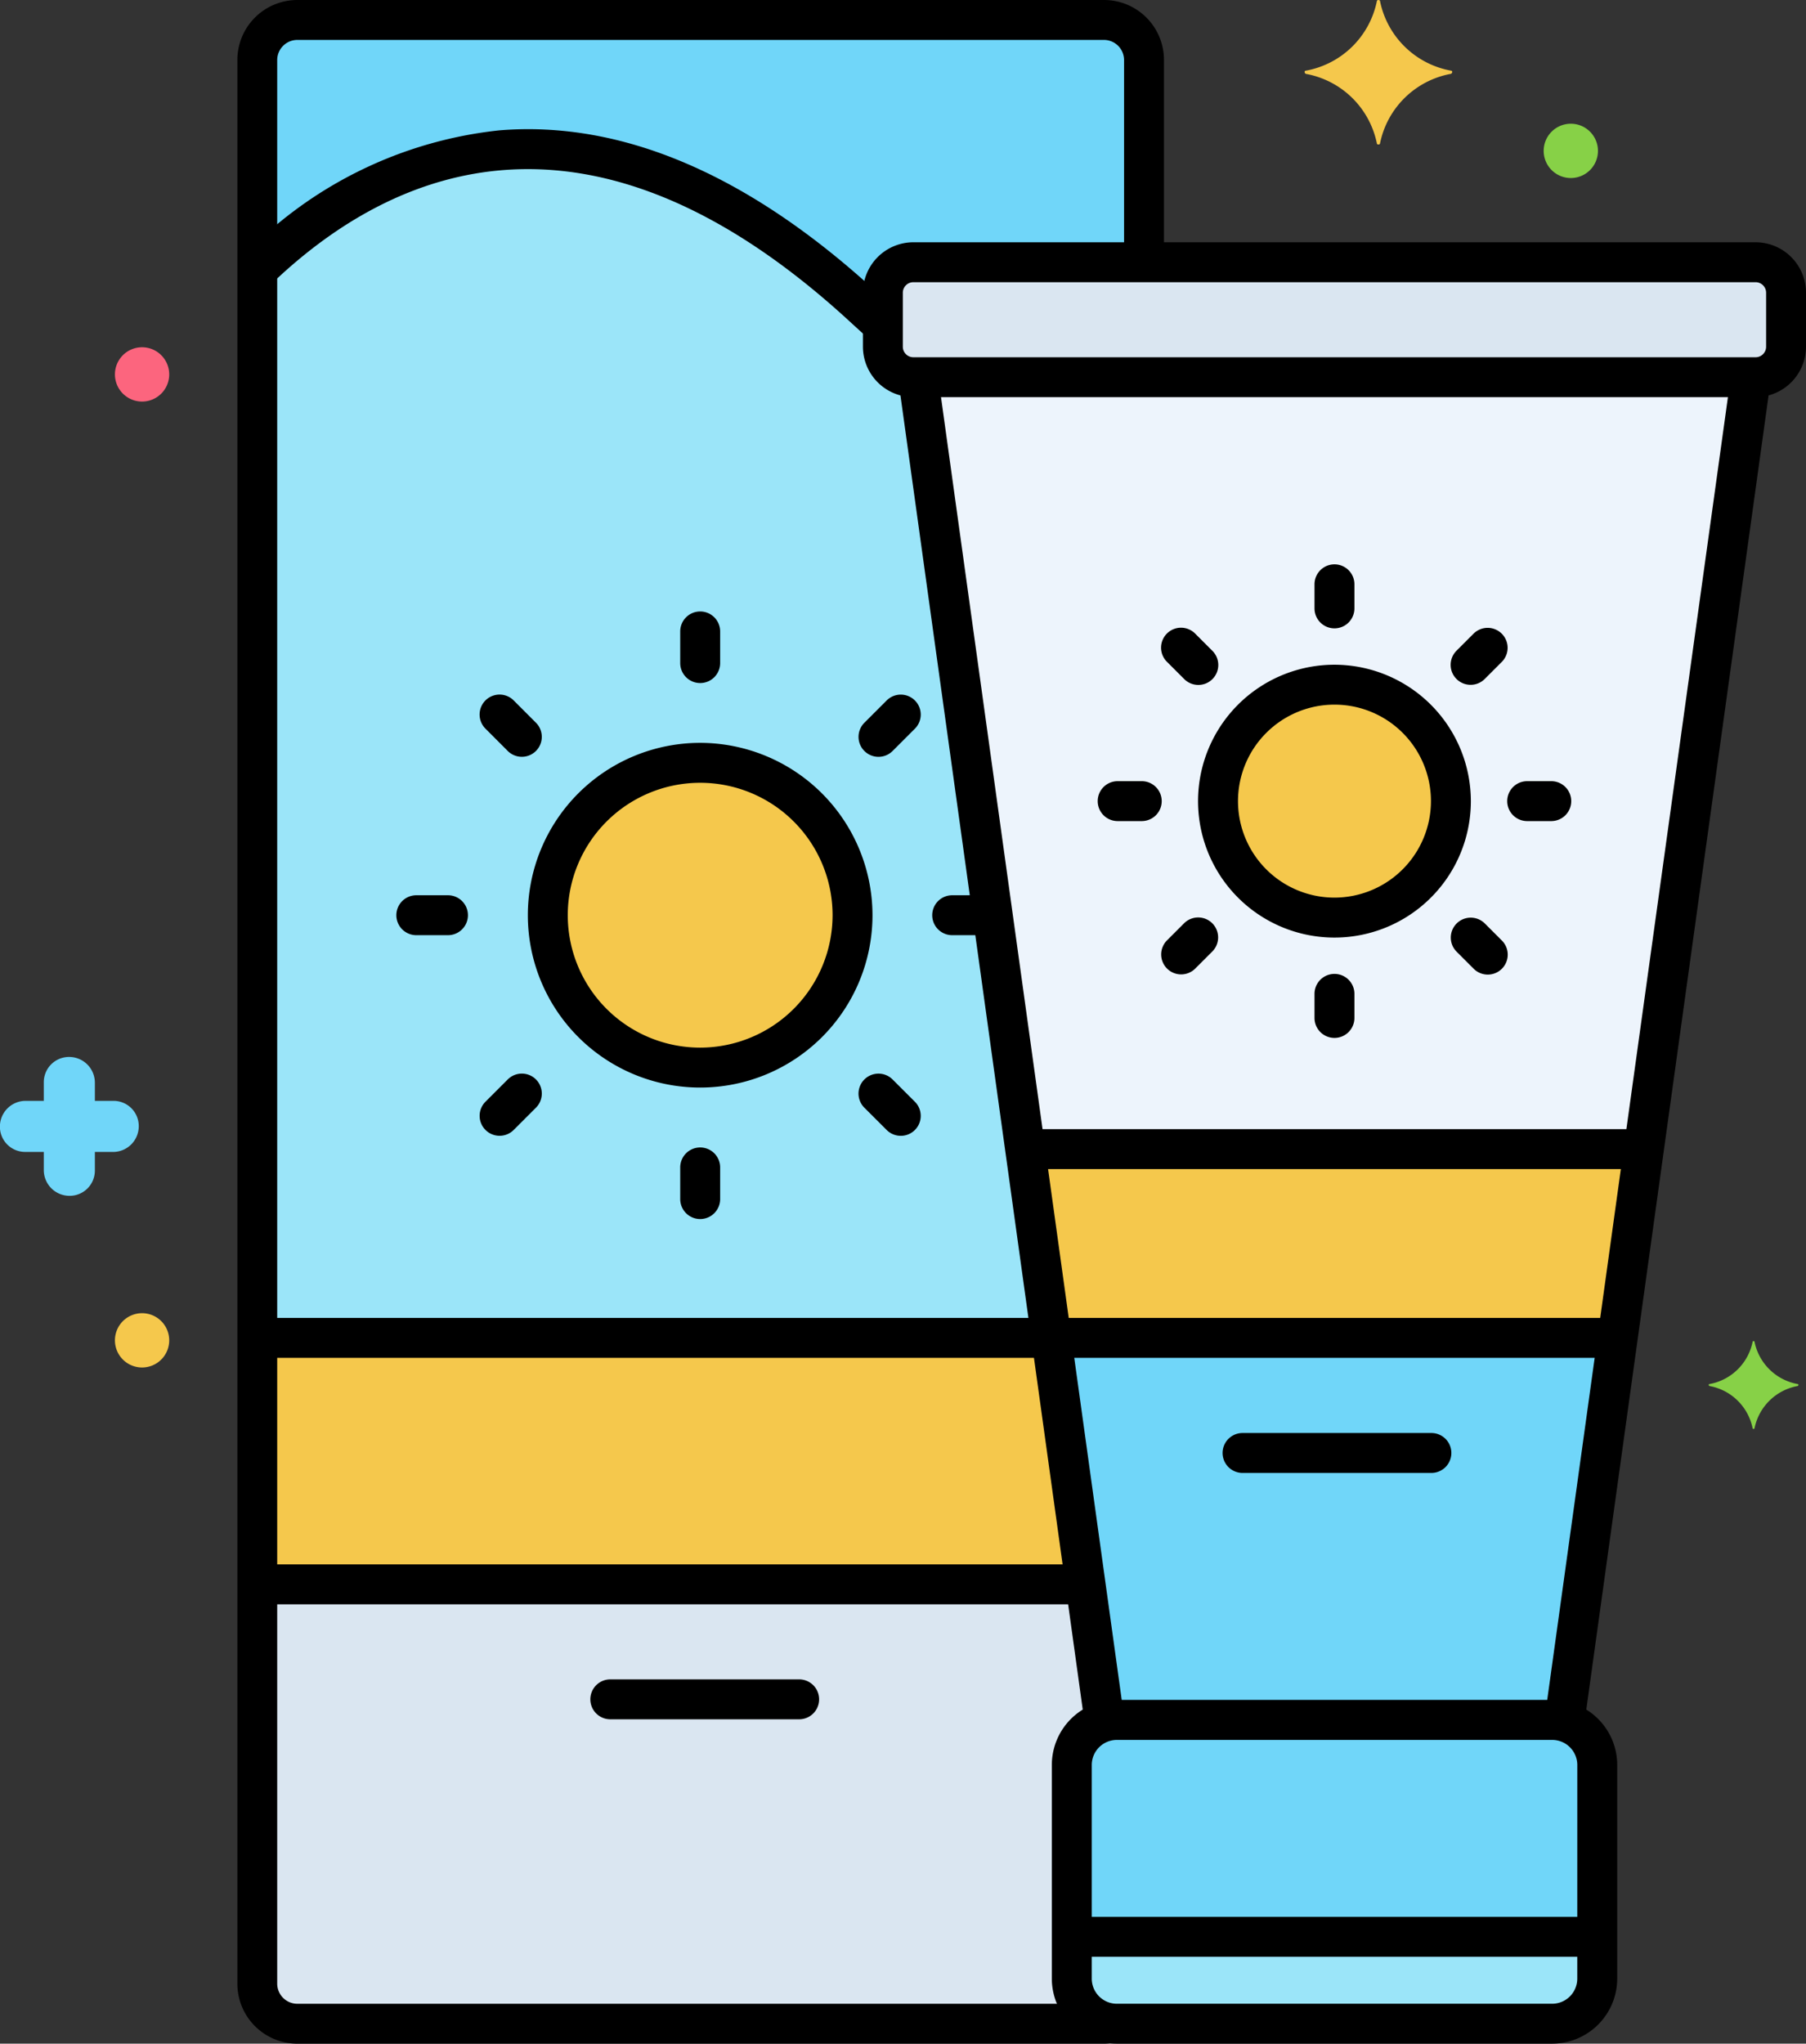 <svg xmlns="http://www.w3.org/2000/svg" width="62.746" height="70.991" viewBox="0 0 62.746 70.991">
  <rect x="0" y="0" width="62.746" height="70.991" fill="#333333" stroke="none"/>
  <g id="_52" data-name="52" transform="translate(-14.866)">
    <g id="Grupo_1103001" data-name="Grupo 1103001" transform="translate(14.866)">
      <g id="Grupo_1102896" data-name="Grupo 1102896" transform="translate(37.235 59.743)">
        <g id="Grupo_1102895" data-name="Grupo 1102895">
          <path id="Trazado_881851" data-name="Trazado 881851" d="M165.83,215.438H150.7A1.566,1.566,0,0,0,149.139,217v7.423a1.566,1.566,0,0,0,1.566,1.566H165.83a1.566,1.566,0,0,0,1.566-1.566V217A1.566,1.566,0,0,0,165.83,215.438Z" transform="translate(-149.139 -215.438)" fill="#70d6f9"/>
        </g>
      </g>
      <g id="Grupo_1102898" data-name="Grupo 1102898" transform="translate(30.674 9.109)">
        <g id="Grupo_1102897" data-name="Grupo 1102897">
          <path id="Trazado_881852" data-name="Trazado 881852" d="M155.8,32.846H126.538a1.059,1.059,0,0,0-1.059,1.059V35.78a1.059,1.059,0,0,0,1.059,1.059H155.8a1.059,1.059,0,0,0,1.059-1.059V33.905A1.059,1.059,0,0,0,155.8,32.846Z" transform="translate(-125.479 -32.846)" fill="#dae6f1"/>
        </g>
      </g>
      <g id="Grupo_1102900" data-name="Grupo 1102900" transform="translate(31.898 13.102)">
        <g id="Grupo_1102899" data-name="Grupo 1102899">
          <path id="Trazado_881853" data-name="Trazado 881853" d="M129.892,47.248l6.479,46.7a1.564,1.564,0,0,1,.424-.06H151.92a1.564,1.564,0,0,1,.424.06l6.479-46.7Z" transform="translate(-129.892 -47.248)" fill="#edf4fc"/>
        </g>
      </g>
      <g id="Grupo_1102902" data-name="Grupo 1102902" transform="translate(36.528 46.478)">
        <g id="Grupo_1102901" data-name="Grupo 1102901">
          <path id="Trazado_881854" data-name="Trazado 881854" d="M146.589,167.6l1.849,13.324a1.564,1.564,0,0,1,.424-.06h15.125a1.564,1.564,0,0,1,.424.06L166.26,167.6Z" transform="translate(-146.589 -167.604)" fill="#70d6f9"/>
        </g>
      </g>
      <g id="Grupo_1102904" data-name="Grupo 1102904" transform="translate(8.938 0.693)">
        <g id="Grupo_1102903" data-name="Grupo 1102903">
          <path id="Trazado_881855" data-name="Trazado 881855" d="M69.892,10.915h8.014V3.887A1.387,1.387,0,0,0,76.518,2.5H48.484A1.387,1.387,0,0,0,47.1,3.887v66.83A1.387,1.387,0,0,0,48.484,72.1H76.518a1.373,1.373,0,0,0,.2-.02,1.565,1.565,0,0,1-1.326-1.546V63.116a1.565,1.565,0,0,1,1.142-1.506h0L73.777,41.724l-3.72-26.815h-.165a1.059,1.059,0,0,1-1.059-1.059V11.974A1.059,1.059,0,0,1,69.892,10.915Z" transform="translate(-47.097 -2.5)" fill="#dae6f1"/>
        </g>
      </g>
      <g id="Grupo_1102906" data-name="Grupo 1102906" transform="translate(8.938 0.693)">
        <g id="Grupo_1102905" data-name="Grupo 1102905">
          <path id="Trazado_881856" data-name="Trazado 881856" d="M69.892,10.915h8.014V3.887A1.387,1.387,0,0,0,76.518,2.5H48.484A1.387,1.387,0,0,0,47.1,3.887v44.4h27.59l-4.63-33.376h-.165a1.059,1.059,0,0,1-1.059-1.059V11.975A1.059,1.059,0,0,1,69.892,10.915Z" transform="translate(-47.097 -2.5)" fill="#9be5f9"/>
        </g>
      </g>
      <g id="Grupo_1102908" data-name="Grupo 1102908" transform="translate(37.235 67.274)">
        <g id="Grupo_1102907" data-name="Grupo 1102907">
          <path id="Trazado_881857" data-name="Trazado 881857" d="M149.138,242.6v1.458a1.566,1.566,0,0,0,1.566,1.566h15.125a1.566,1.566,0,0,0,1.566-1.566V242.6Z" transform="translate(-149.138 -242.595)" fill="#9be5f9"/>
        </g>
      </g>
      <g id="Grupo_1102910" data-name="Grupo 1102910" transform="translate(35.618 39.917)">
        <g id="Grupo_1102909" data-name="Grupo 1102909">
          <path id="Trazado_881858" data-name="Trazado 881858" d="M143.307,143.945l.91,6.561h19.671l.91-6.561Z" transform="translate(-143.307 -143.945)" fill="#f5c84c"/>
        </g>
      </g>
      <g id="Grupo_1102912" data-name="Grupo 1102912" transform="translate(42.318 23.785)">
        <g id="Grupo_1102911" data-name="Grupo 1102911">
          <path id="Trazado_881859" data-name="Trazado 881859" d="M171.513,85.769a4.045,4.045,0,1,0,4.045,4.045A4.045,4.045,0,0,0,171.513,85.769Z" transform="translate(-167.468 -85.769)" fill="#f5c84c"/>
        </g>
      </g>
      <g id="Grupo_1102914" data-name="Grupo 1102914" transform="translate(19.033 26.499)">
        <g id="Grupo_1102913" data-name="Grupo 1102913">
          <path id="Trazado_881860" data-name="Trazado 881860" d="M88.793,95.556a5.293,5.293,0,1,0,5.293,5.293A5.293,5.293,0,0,0,88.793,95.556Z" transform="translate(-83.5 -95.556)" fill="#f5c84c"/>
        </g>
      </g>
      <g id="Grupo_1102916" data-name="Grupo 1102916" transform="translate(8.938 46.478)">
        <g id="Grupo_1102915" data-name="Grupo 1102915">
          <path id="Trazado_881861" data-name="Trazado 881861" d="M74.687,167.6H47.1v8.558H75.874Z" transform="translate(-47.097 -167.604)" fill="#f5c84c"/>
        </g>
      </g>
      <g id="Grupo_1102918" data-name="Grupo 1102918" transform="translate(8.938 0.693)">
        <g id="Grupo_1102917" data-name="Grupo 1102917">
          <path id="Trazado_881862" data-name="Trazado 881862" d="M76.518,2.5H48.484A1.387,1.387,0,0,0,47.1,3.887v7.294c4.016-3.855,11.358-7.638,21.058,1.289q.341.314.678.616V11.975a1.059,1.059,0,0,1,1.059-1.059h8.014V3.887A1.387,1.387,0,0,0,76.518,2.5Z" transform="translate(-47.097 -2.5)" fill="#70d6f9"/>
        </g>
      </g>
      <g id="Grupo_1102922" data-name="Grupo 1102922" transform="translate(36.542 59.05)">
        <g id="Grupo_1102921" data-name="Grupo 1102921">
          <g id="Grupo_1102920" data-name="Grupo 1102920">
            <g id="Grupo_1102919" data-name="Grupo 1102919">
              <path id="Trazado_881863" data-name="Trazado 881863" d="M164.023,212.938H148.9a2.261,2.261,0,0,0-2.259,2.259v7.423a2.261,2.261,0,0,0,2.259,2.259h15.125a2.261,2.261,0,0,0,2.259-2.259V215.2A2.261,2.261,0,0,0,164.023,212.938Zm.873,9.683a.873.873,0,0,1-.872.872H148.9a.873.873,0,0,1-.872-.872V215.2a.873.873,0,0,1,.872-.872h15.125a.873.873,0,0,1,.872.872Z" transform="translate(-146.639 -212.938)"/>
            </g>
          </g>
        </g>
      </g>
      <g id="Grupo_1102926" data-name="Grupo 1102926" transform="translate(29.981 8.416)">
        <g id="Grupo_1102925" data-name="Grupo 1102925">
          <g id="Grupo_1102924" data-name="Grupo 1102924">
            <g id="Grupo_1102923" data-name="Grupo 1102923">
              <path id="Trazado_881864" data-name="Trazado 881864" d="M153.992,30.347H124.731a1.754,1.754,0,0,0-1.752,1.752v1.875a1.754,1.754,0,0,0,1.752,1.752h29.261a1.754,1.754,0,0,0,1.752-1.752V32.1A1.754,1.754,0,0,0,153.992,30.347Zm.366,3.628a.366.366,0,0,1-.366.366H124.731a.366.366,0,0,1-.366-.366V32.1a.366.366,0,0,1,.366-.366h29.261a.366.366,0,0,1,.366.366Z" transform="translate(-122.979 -30.347)"/>
            </g>
          </g>
        </g>
      </g>
      <g id="Grupo_1102928" data-name="Grupo 1102928" transform="translate(53.681 12.667)">
        <g id="Grupo_1102927" data-name="Grupo 1102927">
          <path id="Trazado_881865" data-name="Trazado 881865" d="M215.653,45.686a.691.691,0,0,0-.782.591l-6.419,46.27a.694.694,0,0,0,.592.782.706.706,0,0,0,.1.006.693.693,0,0,0,.686-.6l6.419-46.27A.694.694,0,0,0,215.653,45.686Z" transform="translate(-208.445 -45.679)"/>
        </g>
      </g>
      <g id="Grupo_1102930" data-name="Grupo 1102930" transform="translate(31.238 12.655)">
        <g id="Grupo_1102929" data-name="Grupo 1102929">
          <path id="Trazado_881866" data-name="Trazado 881866" d="M135.315,92.515l-6.421-46.282a.693.693,0,1,0-1.374.191l6.421,46.282a.693.693,0,0,0,.686.6.759.759,0,0,0,.1-.006A.693.693,0,0,0,135.315,92.515Z" transform="translate(-127.514 -45.635)"/>
        </g>
      </g>
      <g id="Grupo_1102932" data-name="Grupo 1102932" transform="translate(42.477 49.779)">
        <g id="Grupo_1102931" data-name="Grupo 1102931">
          <path id="Trazado_881867" data-name="Trazado 881867" d="M175.294,179.506h-6.561a.693.693,0,1,0,0,1.387h6.561a.693.693,0,0,0,0-1.387Z" transform="translate(-168.04 -179.506)"/>
        </g>
      </g>
      <g id="Grupo_1102934" data-name="Grupo 1102934" transform="translate(20.511 58.337)">
        <g id="Grupo_1102933" data-name="Grupo 1102933">
          <path id="Trazado_881868" data-name="Trazado 881868" d="M96.085,210.367H89.524a.693.693,0,0,0,0,1.387h6.561a.693.693,0,0,0,0-1.387Z" transform="translate(-88.831 -210.367)"/>
        </g>
      </g>
      <g id="Grupo_1102936" data-name="Grupo 1102936" transform="translate(45.67 19.604)">
        <g id="Grupo_1102935" data-name="Grupo 1102935">
          <path id="Trazado_881869" data-name="Trazado 881869" d="M180.25,70.693a.693.693,0,0,0-.693.693v.837a.693.693,0,1,0,1.387,0v-.837A.693.693,0,0,0,180.25,70.693Z" transform="translate(-179.557 -70.693)"/>
        </g>
      </g>
      <g id="Grupo_1102938" data-name="Grupo 1102938" transform="translate(45.67 33.832)">
        <g id="Grupo_1102937" data-name="Grupo 1102937">
          <path id="Trazado_881870" data-name="Trazado 881870" d="M180.25,122a.693.693,0,0,0-.693.693v.837a.693.693,0,1,0,1.387,0v-.837A.693.693,0,0,0,180.25,122Z" transform="translate(-179.557 -122.001)"/>
        </g>
      </g>
      <g id="Grupo_1102940" data-name="Grupo 1102940" transform="translate(40.344 21.81)">
        <g id="Grupo_1102939" data-name="Grupo 1102939">
          <path id="Trazado_881871" data-name="Trazado 881871" d="M162.125,79.444l-.592-.592a.693.693,0,1,0-.98.98l.592.592a.693.693,0,1,0,.98-.98Z" transform="translate(-160.35 -78.649)"/>
        </g>
      </g>
      <g id="Grupo_1102942" data-name="Grupo 1102942" transform="translate(50.404 31.871)">
        <g id="Grupo_1102941" data-name="Grupo 1102941">
          <path id="Trazado_881872" data-name="Trazado 881872" d="M198.4,115.724l-.592-.592a.693.693,0,0,0-.98.98l.592.592a.693.693,0,1,0,.98-.98Z" transform="translate(-196.629 -114.928)"/>
        </g>
      </g>
      <g id="Grupo_1102944" data-name="Grupo 1102944" transform="translate(38.138 27.136)">
        <g id="Grupo_1102943" data-name="Grupo 1102943">
          <path id="Trazado_881873" data-name="Trazado 881873" d="M153.923,97.856h-.837a.693.693,0,1,0,0,1.387h.837a.693.693,0,1,0,0-1.387Z" transform="translate(-152.393 -97.856)"/>
        </g>
      </g>
      <g id="Grupo_1102946" data-name="Grupo 1102946" transform="translate(52.366 27.136)">
        <g id="Grupo_1102945" data-name="Grupo 1102945">
          <path id="Trazado_881874" data-name="Trazado 881874" d="M205.231,97.856h-.837a.693.693,0,0,0,0,1.387h.837a.693.693,0,1,0,0-1.387Z" transform="translate(-203.701 -97.856)"/>
        </g>
      </g>
      <g id="Grupo_1102948" data-name="Grupo 1102948" transform="translate(40.344 31.871)">
        <g id="Grupo_1102947" data-name="Grupo 1102947">
          <path id="Trazado_881875" data-name="Trazado 881875" d="M162.124,115.131a.694.694,0,0,0-.981,0l-.592.592a.693.693,0,0,0,.981.98l.592-.592A.694.694,0,0,0,162.124,115.131Z" transform="translate(-160.349 -114.929)"/>
        </g>
      </g>
      <g id="Grupo_1102950" data-name="Grupo 1102950" transform="translate(50.404 21.81)">
        <g id="Grupo_1102949" data-name="Grupo 1102949">
          <path id="Trazado_881876" data-name="Trazado 881876" d="M198.4,78.853a.694.694,0,0,0-.981,0l-.592.592a.693.693,0,0,0,.981.981l.592-.592A.694.694,0,0,0,198.4,78.853Z" transform="translate(-196.628 -78.65)"/>
        </g>
      </g>
      <g id="Grupo_1102952" data-name="Grupo 1102952" transform="translate(23.633 21.242)">
        <g id="Grupo_1102951" data-name="Grupo 1102951">
          <path id="Trazado_881877" data-name="Trazado 881877" d="M100.781,76.6a.693.693,0,0,0-.693.693v1.1a.693.693,0,1,0,1.387,0v-1.1A.693.693,0,0,0,100.781,76.6Z" transform="translate(-100.088 -76.601)"/>
        </g>
      </g>
      <g id="Grupo_1102954" data-name="Grupo 1102954" transform="translate(23.633 39.86)">
        <g id="Grupo_1102953" data-name="Grupo 1102953">
          <path id="Trazado_881878" data-name="Trazado 881878" d="M100.781,143.738a.693.693,0,0,0-.693.693v1.1a.693.693,0,1,0,1.387,0v-1.1A.693.693,0,0,0,100.781,143.738Z" transform="translate(-100.088 -143.738)"/>
        </g>
      </g>
      <g id="Grupo_1102956" data-name="Grupo 1102956" transform="translate(16.663 24.129)">
        <g id="Grupo_1102955" data-name="Grupo 1102955">
          <path id="Trazado_881879" data-name="Trazado 881879" d="M76.913,87.988l-.774-.775a.693.693,0,1,0-.981.98l.774.775a.693.693,0,1,0,.981-.98Z" transform="translate(-74.955 -87.011)"/>
        </g>
      </g>
      <g id="Grupo_1102958" data-name="Grupo 1102958" transform="translate(29.828 37.294)">
        <g id="Grupo_1102957" data-name="Grupo 1102957">
          <path id="Trazado_881880" data-name="Trazado 881880" d="M124.385,135.462l-.775-.774a.693.693,0,1,0-.98.981l.775.774a.693.693,0,1,0,.98-.981Z" transform="translate(-122.427 -134.484)"/>
        </g>
      </g>
      <g id="Grupo_1102960" data-name="Grupo 1102960" transform="translate(13.776 31.099)">
        <g id="Grupo_1102959" data-name="Grupo 1102959">
          <path id="Trazado_881881" data-name="Trazado 881881" d="M66.332,112.144h-1.1a.693.693,0,1,0,0,1.387h1.1a.693.693,0,1,0,0-1.387Z" transform="translate(-64.544 -112.144)"/>
        </g>
      </g>
      <g id="Grupo_1102962" data-name="Grupo 1102962" transform="translate(32.394 31.099)">
        <g id="Grupo_1102961" data-name="Grupo 1102961">
          <path id="Trazado_881882" data-name="Trazado 881882" d="M133.47,112.144h-1.1a.693.693,0,1,0,0,1.387h1.1a.693.693,0,1,0,0-1.387Z" transform="translate(-131.682 -112.144)"/>
        </g>
      </g>
      <g id="Grupo_1102964" data-name="Grupo 1102964" transform="translate(16.663 37.294)">
        <g id="Grupo_1102963" data-name="Grupo 1102963">
          <path id="Trazado_881883" data-name="Trazado 881883" d="M76.913,134.687a.693.693,0,0,0-.98,0l-.774.774a.693.693,0,0,0,.981.98l.774-.774A.694.694,0,0,0,76.913,134.687Z" transform="translate(-74.955 -134.484)"/>
        </g>
      </g>
      <g id="Grupo_1102966" data-name="Grupo 1102966" transform="translate(29.828 24.129)">
        <g id="Grupo_1102965" data-name="Grupo 1102965">
          <path id="Trazado_881884" data-name="Trazado 881884" d="M124.385,87.213a.693.693,0,0,0-.98,0l-.775.775a.693.693,0,0,0,.981.98l.775-.775A.693.693,0,0,0,124.385,87.213Z" transform="translate(-122.427 -87.01)"/>
        </g>
      </g>
      <g id="Grupo_1102968" data-name="Grupo 1102968" transform="translate(8.245)">
        <g id="Grupo_1102967" data-name="Grupo 1102967">
          <path id="Trazado_881885" data-name="Trazado 881885" d="M74.712,0H46.678A2.083,2.083,0,0,0,44.6,2.081v66.83a2.083,2.083,0,0,0,2.08,2.081H74.712a1.756,1.756,0,0,0,.243-.019.693.693,0,1,0-.194-1.373.325.325,0,0,1-.049.006H46.678a.7.7,0,0,1-.694-.694V2.081a.7.7,0,0,1,.694-.694H74.712a.7.7,0,0,1,.694.694V8.9a.693.693,0,1,0,1.387,0V2.081A2.083,2.083,0,0,0,74.712,0Z" transform="translate(-44.598)"/>
        </g>
      </g>
      <g id="Grupo_1102970" data-name="Grupo 1102970" transform="translate(0 36.716)">
        <g id="Grupo_1102969" data-name="Grupo 1102969">
          <path id="Trazado_881886" data-name="Trazado 881886" d="M18.8,133.925h-.638v-.638a.894.894,0,0,0-.887-.887.876.876,0,0,0-.887.887v.638h-.638a.894.894,0,0,0-.887.887.876.876,0,0,0,.887.887h.638v.638a.894.894,0,0,0,.887.887.876.876,0,0,0,.887-.887V135.7H18.8a.894.894,0,0,0,.887-.887A.876.876,0,0,0,18.8,133.925Z" transform="translate(-14.866 -132.4)" fill="#70d6f9"/>
        </g>
      </g>
      <g id="Grupo_1102972" data-name="Grupo 1102972" transform="translate(45.326 0)">
        <g id="Grupo_1102971" data-name="Grupo 1102971">
          <path id="Trazado_881887" data-name="Trazado 881887" d="M183.4,2.454A3.077,3.077,0,0,1,180.937.042c0-.055-.111-.055-.111,0a3.077,3.077,0,0,1-2.468,2.413c-.055,0-.055.083,0,.111a3.077,3.077,0,0,1,2.468,2.413c0,.055.111.055.111,0A3.077,3.077,0,0,1,183.4,2.565C183.46,2.537,183.46,2.454,183.4,2.454Z" transform="translate(-178.316 0)" fill="#f5c84c"/>
        </g>
      </g>
      <g id="Grupo_1102974" data-name="Grupo 1102974" transform="translate(59.366 46.588)">
        <g id="Grupo_1102973" data-name="Grupo 1102973">
          <path id="Trazado_881888" data-name="Trazado 881888" d="M232.036,169.491a1.87,1.87,0,0,1-1.5-1.466c0-.034-.067-.034-.067,0a1.87,1.87,0,0,1-1.5,1.466c-.034,0-.034.05,0,.067a1.87,1.87,0,0,1,1.5,1.466c0,.034.067.034.067,0a1.87,1.87,0,0,1,1.5-1.466C232.07,169.542,232.07,169.491,232.036,169.491Z" transform="translate(-228.944 -168)" fill="#87d147"/>
        </g>
      </g>
      <g id="Grupo_1102976" data-name="Grupo 1102976" transform="translate(3.993 45.617)">
        <g id="Grupo_1102975" data-name="Grupo 1102975">
          <path id="Trazado_881889" data-name="Trazado 881889" d="M30.209,164.5a.943.943,0,1,0,.943.943A.943.943,0,0,0,30.209,164.5Z" transform="translate(-29.266 -164.5)" fill="#f5c84c"/>
        </g>
      </g>
      <g id="Grupo_1102978" data-name="Grupo 1102978" transform="translate(53.632 4.298)">
        <g id="Grupo_1102977" data-name="Grupo 1102977">
          <path id="Trazado_881890" data-name="Trazado 881890" d="M209.209,15.5a.943.943,0,1,0,.943.943A.943.943,0,0,0,209.209,15.5Z" transform="translate(-208.266 -15.5)" fill="#87d147"/>
        </g>
      </g>
      <g id="Grupo_1102980" data-name="Grupo 1102980" transform="translate(3.993 12.063)">
        <g id="Grupo_1102979" data-name="Grupo 1102979">
          <path id="Trazado_881891" data-name="Trazado 881891" d="M30.209,43.5a.943.943,0,1,0,.943.943A.943.943,0,0,0,30.209,43.5Z" transform="translate(-29.266 -43.5)" fill="#fc657e"/>
        </g>
      </g>
      <g id="Grupo_1102982" data-name="Grupo 1102982" transform="translate(36.755 66.581)">
        <g id="Grupo_1102981" data-name="Grupo 1102981">
          <path id="Trazado_881892" data-name="Trazado 881892" d="M166.012,240.1H148.1a.693.693,0,1,0,0,1.387h17.913a.693.693,0,1,0,0-1.387Z" transform="translate(-147.406 -240.095)"/>
        </g>
      </g>
      <g id="Grupo_1102984" data-name="Grupo 1102984" transform="translate(35.16 39.224)">
        <g id="Grupo_1102983" data-name="Grupo 1102983">
          <path id="Trazado_881893" data-name="Trazado 881893" d="M163.355,141.444H142.348a.693.693,0,1,0,0,1.387h21.006a.693.693,0,1,0,0-1.387Z" transform="translate(-141.655 -141.444)"/>
        </g>
      </g>
      <g id="Grupo_1102986" data-name="Grupo 1102986" transform="translate(36.122 45.785)">
        <g id="Grupo_1102985" data-name="Grupo 1102985">
          <path id="Trazado_881894" data-name="Trazado 881894" d="M164.976,165.1H145.818a.693.693,0,0,0,0,1.387h19.157a.693.693,0,1,0,0-1.387Z" transform="translate(-145.125 -165.104)"/>
        </g>
      </g>
      <g id="Grupo_1102990" data-name="Grupo 1102990" transform="translate(41.625 23.091)">
        <g id="Grupo_1102989" data-name="Grupo 1102989">
          <g id="Grupo_1102988" data-name="Grupo 1102988">
            <g id="Grupo_1102987" data-name="Grupo 1102987">
              <path id="Trazado_881895" data-name="Trazado 881895" d="M169.708,83.269a4.739,4.739,0,1,0,4.738,4.739A4.744,4.744,0,0,0,169.708,83.269Zm0,8.09a3.352,3.352,0,1,1,3.352-3.352A3.356,3.356,0,0,1,169.708,91.359Z" transform="translate(-164.969 -83.269)"/>
            </g>
          </g>
        </g>
      </g>
      <g id="Grupo_1102994" data-name="Grupo 1102994" transform="translate(18.339 25.805)">
        <g id="Grupo_1102993" data-name="Grupo 1102993">
          <g id="Grupo_1102992" data-name="Grupo 1102992">
            <g id="Grupo_1102991" data-name="Grupo 1102991">
              <path id="Trazado_881896" data-name="Trazado 881896" d="M86.986,93.056a5.987,5.987,0,1,0,5.987,5.987A5.994,5.994,0,0,0,86.986,93.056Zm0,10.587a4.6,4.6,0,1,1,4.6-4.6A4.605,4.605,0,0,1,86.986,103.643Z" transform="translate(-80.999 -93.056)"/>
            </g>
          </g>
        </g>
      </g>
      <g id="Grupo_1102996" data-name="Grupo 1102996" transform="translate(8.491 45.785)">
        <g id="Grupo_1102995" data-name="Grupo 1102995">
          <path id="Trazado_881897" data-name="Trazado 881897" d="M73.371,165.1H46.177a.693.693,0,1,0,0,1.387H73.371a.693.693,0,1,0,0-1.387Z" transform="translate(-45.484 -165.104)"/>
        </g>
      </g>
      <g id="Grupo_1102998" data-name="Grupo 1102998" transform="translate(8.504 54.343)">
        <g id="Grupo_1102997" data-name="Grupo 1102997">
          <path id="Trazado_881898" data-name="Trazado 881898" d="M74.545,195.965H46.224a.693.693,0,1,0,0,1.387h28.32a.693.693,0,1,0,0-1.387Z" transform="translate(-45.531 -195.965)"/>
        </g>
      </g>
      <g id="Grupo_1103000" data-name="Grupo 1103000" transform="translate(8.327 4.488)">
        <g id="Grupo_1102999" data-name="Grupo 1102999">
          <path id="Trazado_881899" data-name="Trazado 881899" d="M67.593,22.358q-.279-.251-.56-.51c-4.433-4.08-8.845-5.973-13.114-5.625a14.459,14.459,0,0,0-8.808,4.264.693.693,0,1,0,.954,1.006c4.163-3.951,11.018-6.918,20.03,1.375q.287.264.571.519a.693.693,0,0,0,.928-1.03Z" transform="translate(-44.894 -16.183)"/>
        </g>
      </g>
    </g>
  </g>
</svg>
